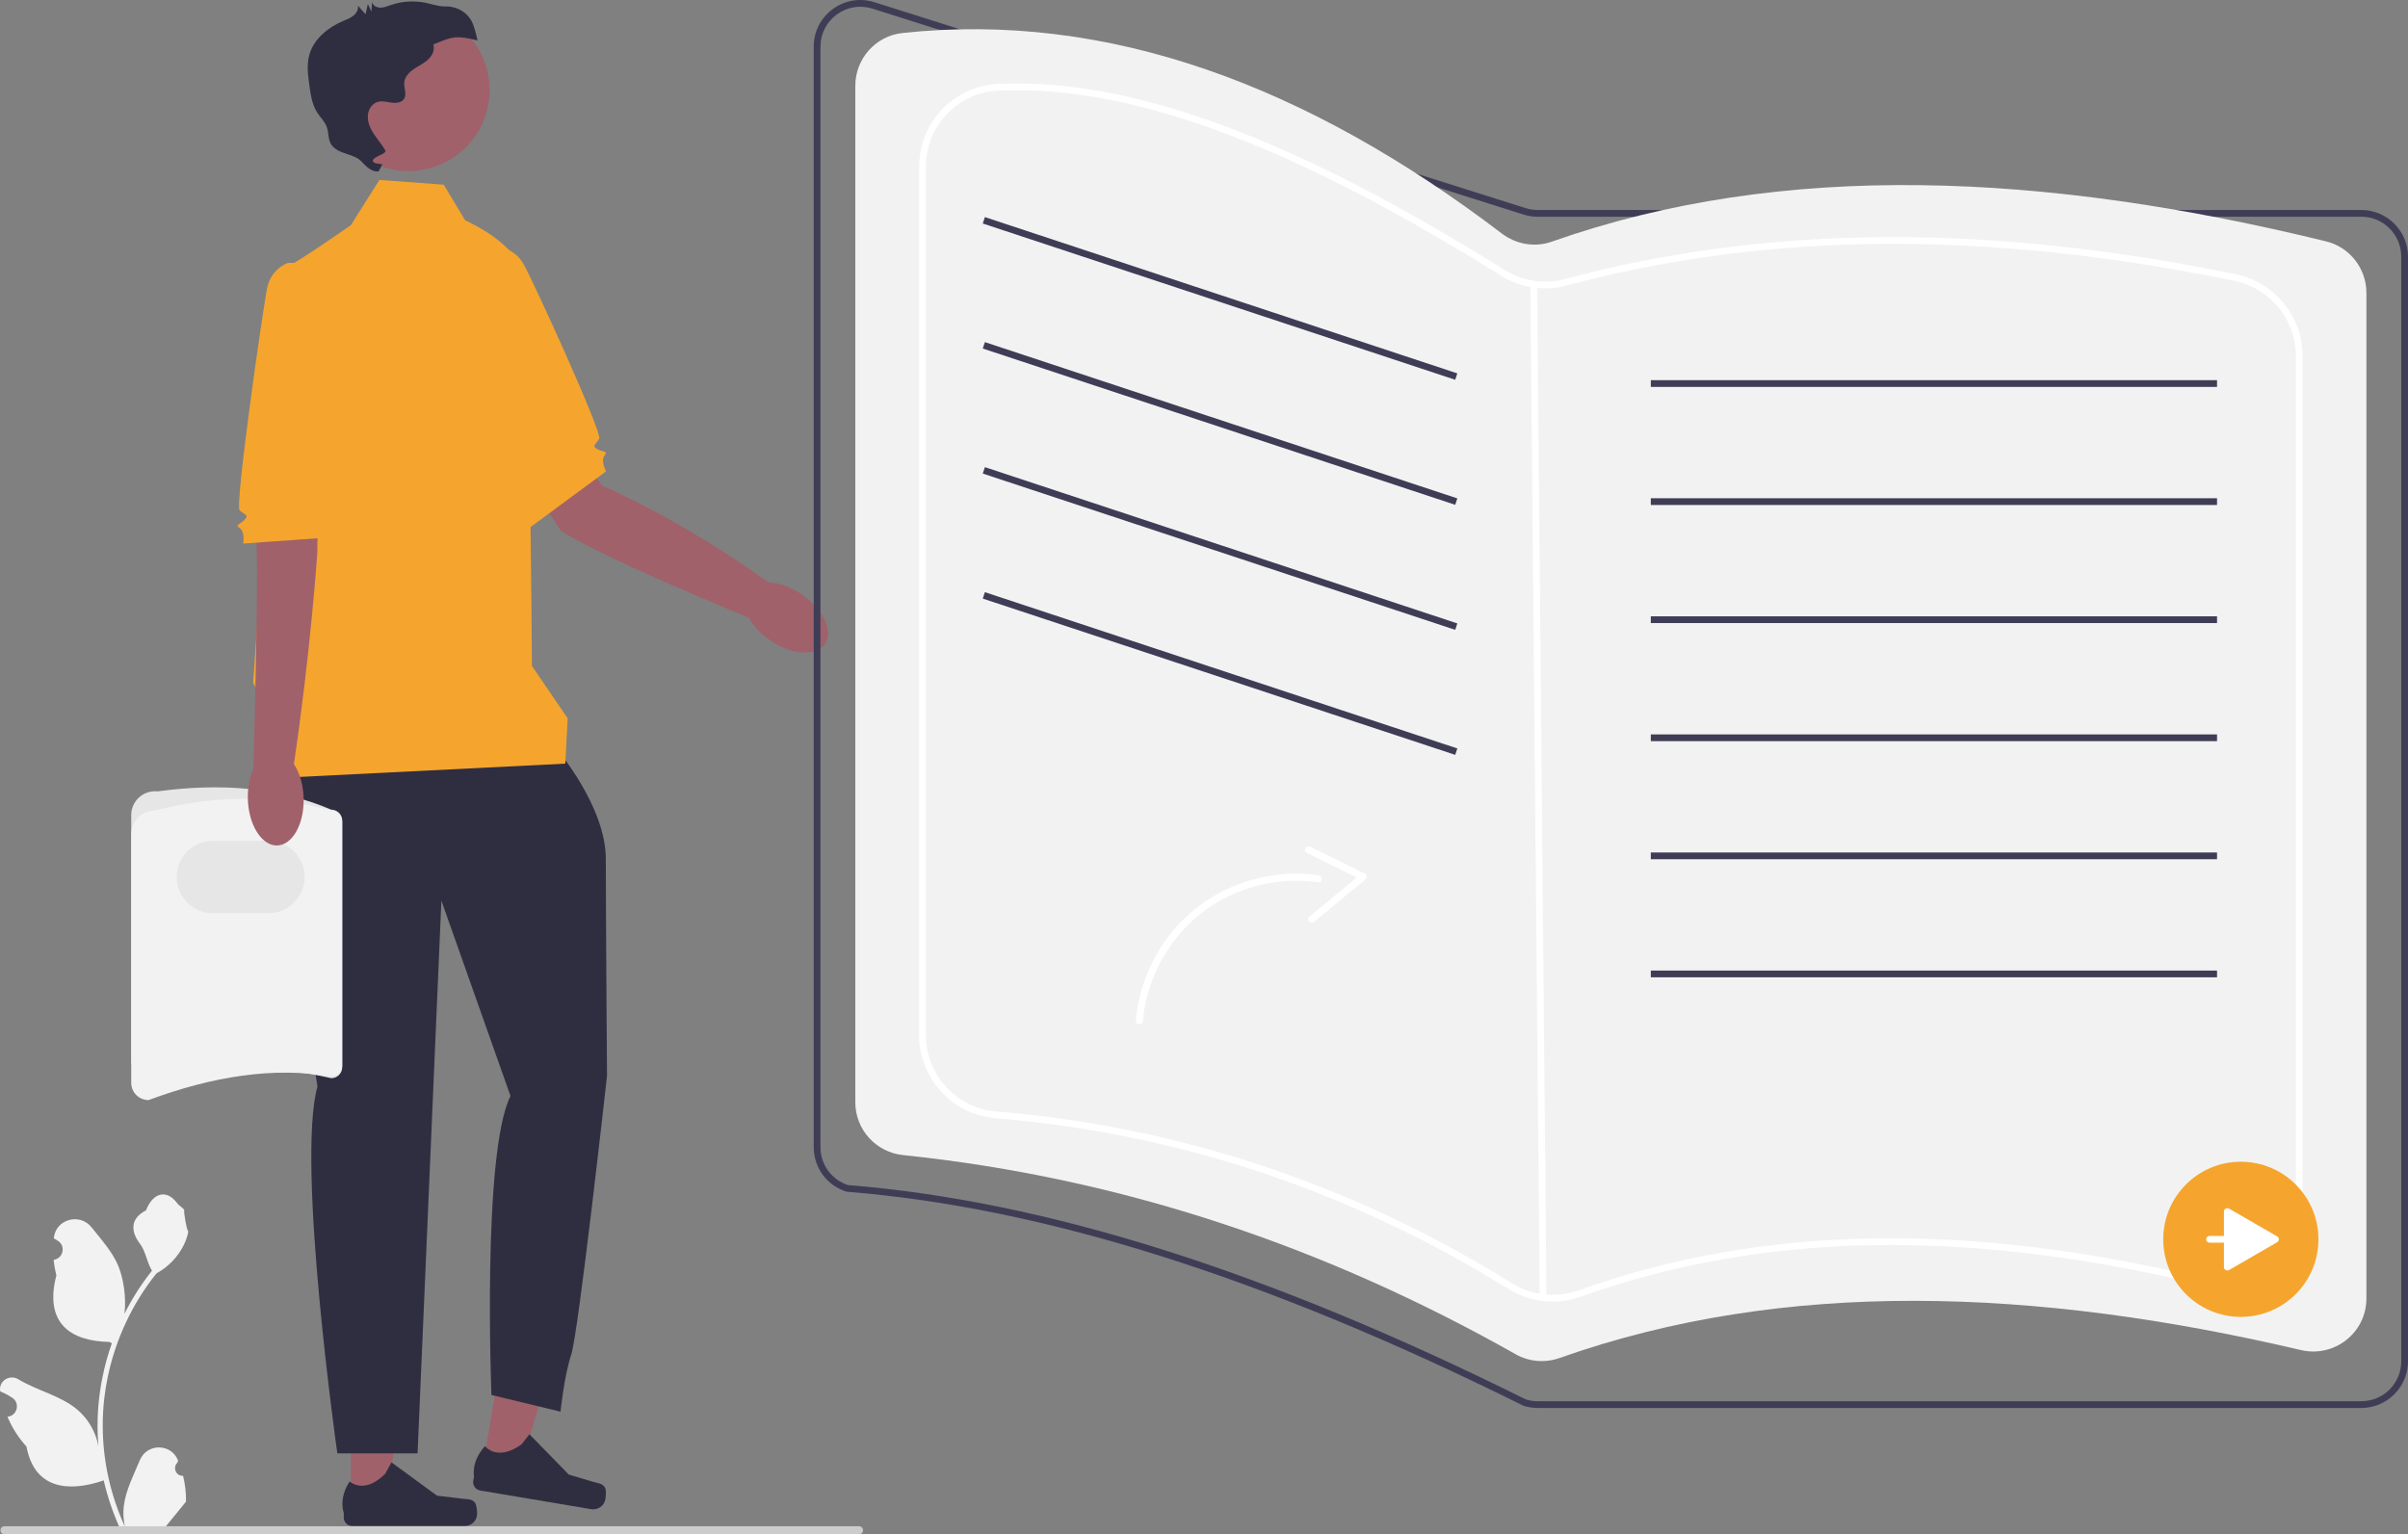 <svg xmlns="http://www.w3.org/2000/svg" width="713.742" height="454.878" viewBox="0 0 713.742 454.878" xmlns:xlink="http://www.w3.org/1999/xlink"><rect x="0" y="0" width="713.742" height="454.878" fill="#808080" stroke="none"/><path d="M151.455,107.121l26.994,36.849s23.015,9.678,49.913,29.109l-6.439,10.051s-44.397-18.18-55.759-25.861l-20.747-32.525,6.038-17.623Z" fill="#a0616a"/><ellipse cx="233.007" cy="183.071" rx="8.267" ry="13.924" transform="translate(-49.606 272.163) rotate(-55.653)" fill="#a0616a"/><path d="M138.261,75.664l8.834-2.506s5.142,.01,8.043,5.061c2.901,5.051,23.441,50.085,22.468,51.829-.974,1.745-2.333,2.13-.588,3.104,1.745,.974,3.342,.48,2.153,1.939s.454,4.664,.454,4.664l-22.66,16.719-18.703-80.809Z" fill="#f5a52d"/><polygon points="103.988 445.968 114.765 445.967 119.892 404.397 103.986 404.398 103.988 445.968" fill="#a0616a"/><path d="M140.912,445.724h0c.336,.565,.513,2.389,.513,3.046h0c0,2.02-1.638,3.658-3.658,3.658h-33.376c-1.378,0-2.495-1.117-2.495-2.495v-1.39s-1.651-4.176,1.748-9.324c0,0,4.225,4.031,10.538-2.282l1.862-3.373,13.476,9.855,7.469,.919c1.634,.201,3.083-.031,3.924,1.385Z" fill="#2f2e41"/><polygon points="142.995 435.466 153.623 437.25 165.566 397.104 149.88 394.47 142.995 435.466" fill="#a0616a"/><path d="M179.449,441.342h0c.237,.613,.11,2.441,.001,3.089h0c-.335,1.992-2.221,3.336-4.213,3.001l-32.915-5.53c-1.359-.228-2.276-1.515-2.047-2.874l.23-1.37s-.936-4.392,3.269-8.905c0,0,3.499,4.675,10.77-.505l2.395-3.017,11.657,11.952,7.214,2.144c1.578,.469,3.046,.48,3.64,2.015Z" fill="#2f2e41"/><path d="M165.087,222.162s14.48,16.952,14.48,32.492,.353,64.355,.353,64.355c0,0-8.476,76.207-10.595,82.564-2.119,6.357-3.179,16.952-3.179,16.952l-20.484-4.944s-2.825-71.693,5.651-88.645l-20.484-57.92-7.063,163.87h-23.779s-12.244-86.173-5.887-108.776c0,0-14.127-86.173-10.595-91.118,3.532-4.944,81.582-8.829,81.582-8.829Z" fill="#2f2e41"/><path d="M112.465,53.348l19.071,1.413,6.357,10.595s14.833,6.357,16.952,15.539c2.119,9.182,2.825,116.546,2.825,116.546l10.595,15.539-.706,13.42-84.76,4.238v-12.903l-7.77-15.35s8.476-122.903,10.595-123.609c2.119-.706,18.365-12.008,18.365-12.008l8.476-13.42Z" fill="#f5a52d"/><circle cx="121.096" cy="26.704" r="24.015" fill="#a0616a"/><path d="M140.279,7.387c-1.222-3.466-4.612-5.568-8.286-5.486-.156,.003-.311,.002-.465-.004-1.85-.076-3.626-.708-5.44-1.078-3.381-.691-6.947-.46-10.21,.662-1.014,.349-2.03,.787-3.103,.788-1.073,0-2.241-.588-2.503-1.628-.062,.942-.124,1.884-.186,2.826-.349-.762-.698-1.525-1.047-2.287l-.699,3.04-2.24-2.541c.2,1.12-.453,2.249-1.337,2.965-.884,.716-1.976,1.112-3.022,1.558-4.517,1.925-8.758,5.334-10.06,10.069-.822,2.991-.392,6.166,.044,9.237,.385,2.715,.804,5.524,2.28,7.836,.946,1.482,2.31,2.729,2.886,4.39,.537,1.548,.334,3.321,1.098,4.771,.767,1.456,2.351,2.28,3.901,2.833,1.55,.553,3.198,.945,4.533,1.908,1.335,.963,2.884,3.737,5.793,3.588l.939-1.764c.966-.787-2.608-.163-2.645-1.408-.037-1.245,4.3-2.014,3.685-3.098-.943-1.661-2.218-3.107-3.28-4.695-1.242-1.857-2.219-4.026-1.791-6.292,.167-.882,.579-1.714,1.208-2.355,1.812-1.846,3.832-1.035,5.795-.771,1.353,.182,2.969-.028,3.672-1.199,.822-1.37-.094-3.112,.018-4.705,.119-1.688,1.398-3.073,2.79-4.035,1.392-.963,2.973-1.664,4.225-2.802,1.252-1.139,2.144-2.917,1.598-4.519,5.936-2.471,6.845-2.705,13.096-1.198-.298-1.563-.715-3.103-1.244-4.604Z" fill="#2f2e41"/><g><path d="M38.894,314.543v-72.895c0-1.999,.852-3.913,2.338-5.25,1.486-1.337,3.478-1.984,5.467-1.775,18.422-2.478,35.773-1.3,51.498,5.43,1.781,0,3.23,1.449,3.23,3.23v73.15c0,1.781-1.449,3.23-3.23,3.23-17.309-4.06-35.566-3.003-54.183,0-2.823,0-5.12-2.297-5.12-5.12Z" fill="#e6e6e6"/><path d="M38.894,321.032v-73.666c0-3.895,3.169-7.064,7.064-7.064,17.616-4.609,35.029-4.617,52.238,0,1.781,0,3.23,1.449,3.23,3.23v72.401c0,1.778-1.445,3.226-3.222,3.23-16.968-2.952-35.145-.077-54.191,6.988-2.823,0-5.12-2.297-5.12-5.12Z" fill="#f2f2f2"/><path d="M79.572,270.745h-16.473c-5.916,0-10.729-4.812-10.729-10.729s4.813-10.729,10.729-10.729h16.473c5.917,0,10.729,4.813,10.729,10.729s-4.813,10.729-10.729,10.729Z" fill="#e6e6e6"/></g><path d="M94.67,126.057l-.63,38.032s-2.012,29.64-7.01,62.996l-11.912,.76s1.466-52.081,.932-65.785l.842-30.438,17.778-5.565Z" fill="#a0616a"/><ellipse cx="81.726" cy="236.743" rx="8.267" ry="13.924" transform="translate(-7.995 2.913) rotate(-1.947)" fill="#a0616a"/><path d="M94.485,77.637l-9.176,.334s-4.89,1.592-6.096,7.29c-1.206,5.698-9.66,64.671-8.197,66.031,1.463,1.36,2.875,1.309,1.515,2.772-1.36,1.463-3.032,1.485-1.452,2.507,1.58,1.022,1.003,4.577,1.003,4.577l25.38-1.798-2.976-81.714Z" fill="#f5a52d"/><path d="M699.916,417.428h-244.152c-1.417,0-2.819-.217-4.169-.644l-.144-.058c-76.45-37.994-141.996-58.73-200.383-63.396l-.222-.044c-5.776-1.827-9.656-7.125-9.656-13.183V13.838c0-4.455,2.062-8.521,5.655-11.153,3.594-2.633,8.091-3.372,12.341-2.029l193.012,61.05c1.156,.366,2.356,.551,3.566,.551h244.152c7.624,0,13.826,6.203,13.826,13.826V403.602c0,7.624-6.202,13.826-13.826,13.826Zm-247.646-2.527c1.133,.35,2.308,.527,3.494,.527h244.152c6.521,0,11.826-5.305,11.826-11.826V76.083c0-6.521-5.305-11.826-11.826-11.826h-244.152c-1.416,0-2.818-.216-4.169-.644L258.582,2.563c-3.634-1.15-7.481-.517-10.555,1.735-3.074,2.252-4.837,5.729-4.837,9.54V340.105c0,5.145,3.271,9.647,8.154,11.242,58.599,4.703,124.326,25.492,200.926,63.554Z" fill="#3f3d56"/><path d="M462.284,402.612c66.57-23.557,140.836-20.853,219.732-2.349,9.904,2.323,19.4-5.135,19.4-15.308V86.842c0-7.239-4.935-13.569-11.968-15.289-83.229-20.353-160.969-24.097-229.479,.088-5.019,1.772-10.59,.812-14.825-2.412C387.413,25.282,328.329,3.248,267.48,9.79c-7.96,.856-13.964,7.64-13.964,15.646V326.801c0,8.069,6.105,14.816,14.131,15.651,65.494,6.812,125.676,27.456,181.645,59.07,3.963,2.238,8.701,2.609,12.992,1.091Z" fill="#f2f2f2"/><path d="M460.146,385.895c-4.534,0-8.999-1.246-12.934-3.689-47.004-29.192-98.215-46.246-152.208-50.688-12.658-1.042-22.574-11.839-22.574-24.581V49.522c0-13.212,10.246-24.038,23.327-24.646,39.311-1.833,87.042,15.698,150.205,55.15,5.343,3.336,11.84,4.327,17.826,2.722,60.028-16.113,125.098-16.584,198.932-1.439,11.462,2.352,19.782,12.525,19.782,24.192v251.261c0,7.582-3.41,14.625-9.356,19.321-5.99,4.731-13.698,6.428-21.147,4.654-69.846-16.624-129.822-15.423-183.359,3.675h0c-2.78,.992-5.651,1.482-8.493,1.482ZM301.369,26.748c-1.861,0-3.696,.042-5.519,.127-12.011,.558-21.419,10.506-21.419,22.647V306.937c0,11.709,9.109,21.631,20.738,22.587,54.312,4.469,105.822,21.621,153.099,50.982,5.882,3.654,13.063,4.391,19.7,2.023l.336,.941-.336-.941c53.911-19.232,114.26-20.455,184.494-3.737,6.851,1.63,13.938,.072,19.445-4.278,5.463-4.315,8.596-10.785,8.596-17.752V105.501c0-10.721-7.647-20.071-18.185-22.233-73.521-15.082-138.291-14.62-198.011,1.412-6.522,1.749-13.593,.672-19.404-2.957-59.858-37.388-105.696-54.976-143.534-54.976Z" fill="#fff"/><rect x="454.996" y="84.245" width="2" height="301.19" transform="translate(-2.15 4.223) rotate(-.529)" fill="#fff"/><rect x="360.63" y="14.733" width="2" height="147.5" transform="translate(164.026 404.011) rotate(-71.692)" fill="#3f3d56"/><rect x="360.63" y="51.801" width="2" height="147.5" transform="translate(128.835 429.435) rotate(-71.692)" fill="#3f3d56"/><rect x="360.63" y="88.869" width="2" height="147.5" transform="translate(93.644 454.858) rotate(-71.692)" fill="#3f3d56"/><rect x="360.63" y="125.936" width="2" height="147.5" transform="translate(58.453 480.282) rotate(-71.692)" fill="#3f3d56"/><rect x="489.307" y="112.71" width="167.833" height="2" fill="#3f3d56"/><rect x="489.307" y="147.718" width="167.833" height="2" fill="#3f3d56"/><rect x="489.307" y="182.726" width="167.833" height="2" fill="#3f3d56"/><rect x="489.307" y="217.735" width="167.833" height="2" fill="#3f3d56"/><rect x="489.307" y="252.743" width="167.833" height="2" fill="#3f3d56"/><rect x="489.307" y="287.751" width="167.833" height="2" fill="#3f3d56"/><path d="M54.259,437.545c-2.066,.129-3.208-2.437-1.645-3.933l.155-.618c-.02-.05-.041-.099-.062-.148-2.089-4.982-9.17-4.947-11.241,.042-1.839,4.428-4.179,8.864-4.756,13.546-.258,2.067-.142,4.172,.316,6.2-4.308-9.411-6.575-19.687-6.575-30.021,0-2.597,.142-5.193,.433-7.783,.239-2.119,.568-4.224,.995-6.31,2.306-11.277,7.299-22.018,14.5-30.99,3.462-1.892,6.349-4.851,8.093-8.397,.626-1.279,1.117-2.655,1.35-4.056-.394,.052-1.486-5.949-1.188-6.317-.549-.833-1.532-1.247-2.131-2.06-2.982-4.043-7.091-3.337-9.236,2.157-4.582,2.313-4.627,6.148-1.815,9.837,1.789,2.347,2.035,5.522,3.604,8.035-.162,.207-.329,.407-.491,.614-2.961,3.798-5.522,7.88-7.681,12.169,.61-4.766-.291-10.508-1.826-14.21-1.748-4.217-5.025-7.769-7.91-11.415-3.466-4.379-10.573-2.468-11.184,3.083-.006,.054-.012,.107-.017,.161,.429,.242,.848,.499,1.259,.77,2.339,1.547,1.531,5.174-1.241,5.602l-.063,.01c.155,1.544,.42,3.074,.807,4.579-3.702,14.316,4.29,19.53,15.701,19.764,.252,.129,.497,.258,.749,.381-1.156,3.255-2.08,6.594-2.764,9.979-.614,2.99-1.04,6.013-1.279,9.049-.297,3.83-.271,7.68,.052,11.503l-.019-.136c-.82-4.211-3.107-8.145-6.427-10.87-4.946-4.063-11.933-5.559-17.268-8.824-2.568-1.572-5.859,.459-5.411,3.437l.022,.143c.794,.323,1.569,.698,2.319,1.117,.429,.242,.848,.499,1.259,.77,2.339,1.547,1.531,5.174-1.241,5.602l-.063,.01c-.045,.006-.084,.013-.129,.019,1.363,3.236,3.262,6.239,5.639,8.829,2.315,12.497,12.256,13.683,22.89,10.044h.006c1.163,5.064,2.861,10.011,5.044,14.726h18.02c.065-.2,.123-.407,.181-.607-1.666,.103-3.346,.006-4.986-.297,1.337-1.641,2.674-3.294,4.011-4.935,.032-.032,.058-.065,.084-.097,.678-.84,1.363-1.673,2.041-2.512l0-.001c.042-2.578-.267-5.147-.879-7.64l-.001-0Z" fill="#f2f2f2"/><path d="M255.81,453.688c0,.66-.53,1.19-1.19,1.19H1.33c-.66,0-1.19-.53-1.19-1.19,0-.66,.53-1.19,1.19-1.19H254.62c.66,0,1.19,.53,1.19,1.19Z" fill="#ccc"/><g><circle cx="664.19" cy="367.428" r="23" fill="#f5a52d"/><path d="M674.961,366.562l-14.271-8.24c-.667-.385-1.5,.096-1.5,.866v7.24h-4.281c-.552,0-1,.448-1,1,0,.552,.448,1,1,1h4.281v7.24c0,.77,.833,1.251,1.5,.866l14.271-8.24c.667-.385,.667-1.347,0-1.732Z" fill="#fff"/></g><g><path d="M336.668,302.595c.896-10.25,5.151-20.041,11.962-27.747,6.634-7.506,15.703-12.655,25.482-14.753,5.459-1.171,11.114-1.399,16.642-.611,1.323,.189,1.288,2.29-.049,2.099-9.409-1.342-19.134,.298-27.588,4.642-8.666,4.453-15.602,11.696-19.886,20.43-2.45,4.995-3.979,10.446-4.463,15.988-.117,1.341-2.217,1.3-2.099-.049h0Z" fill="#fff"/><path d="M388.426,251.057l16.162,7.974c.588,.29,.684,1.247,.185,1.66l-15.3,12.648c-1.036,.856-2.493-.656-1.449-1.519l15.3-12.648,.185,1.66-16.162-7.974c-1.214-.599-.124-2.396,1.08-1.802h0Z" fill="#fff"/></g></svg>